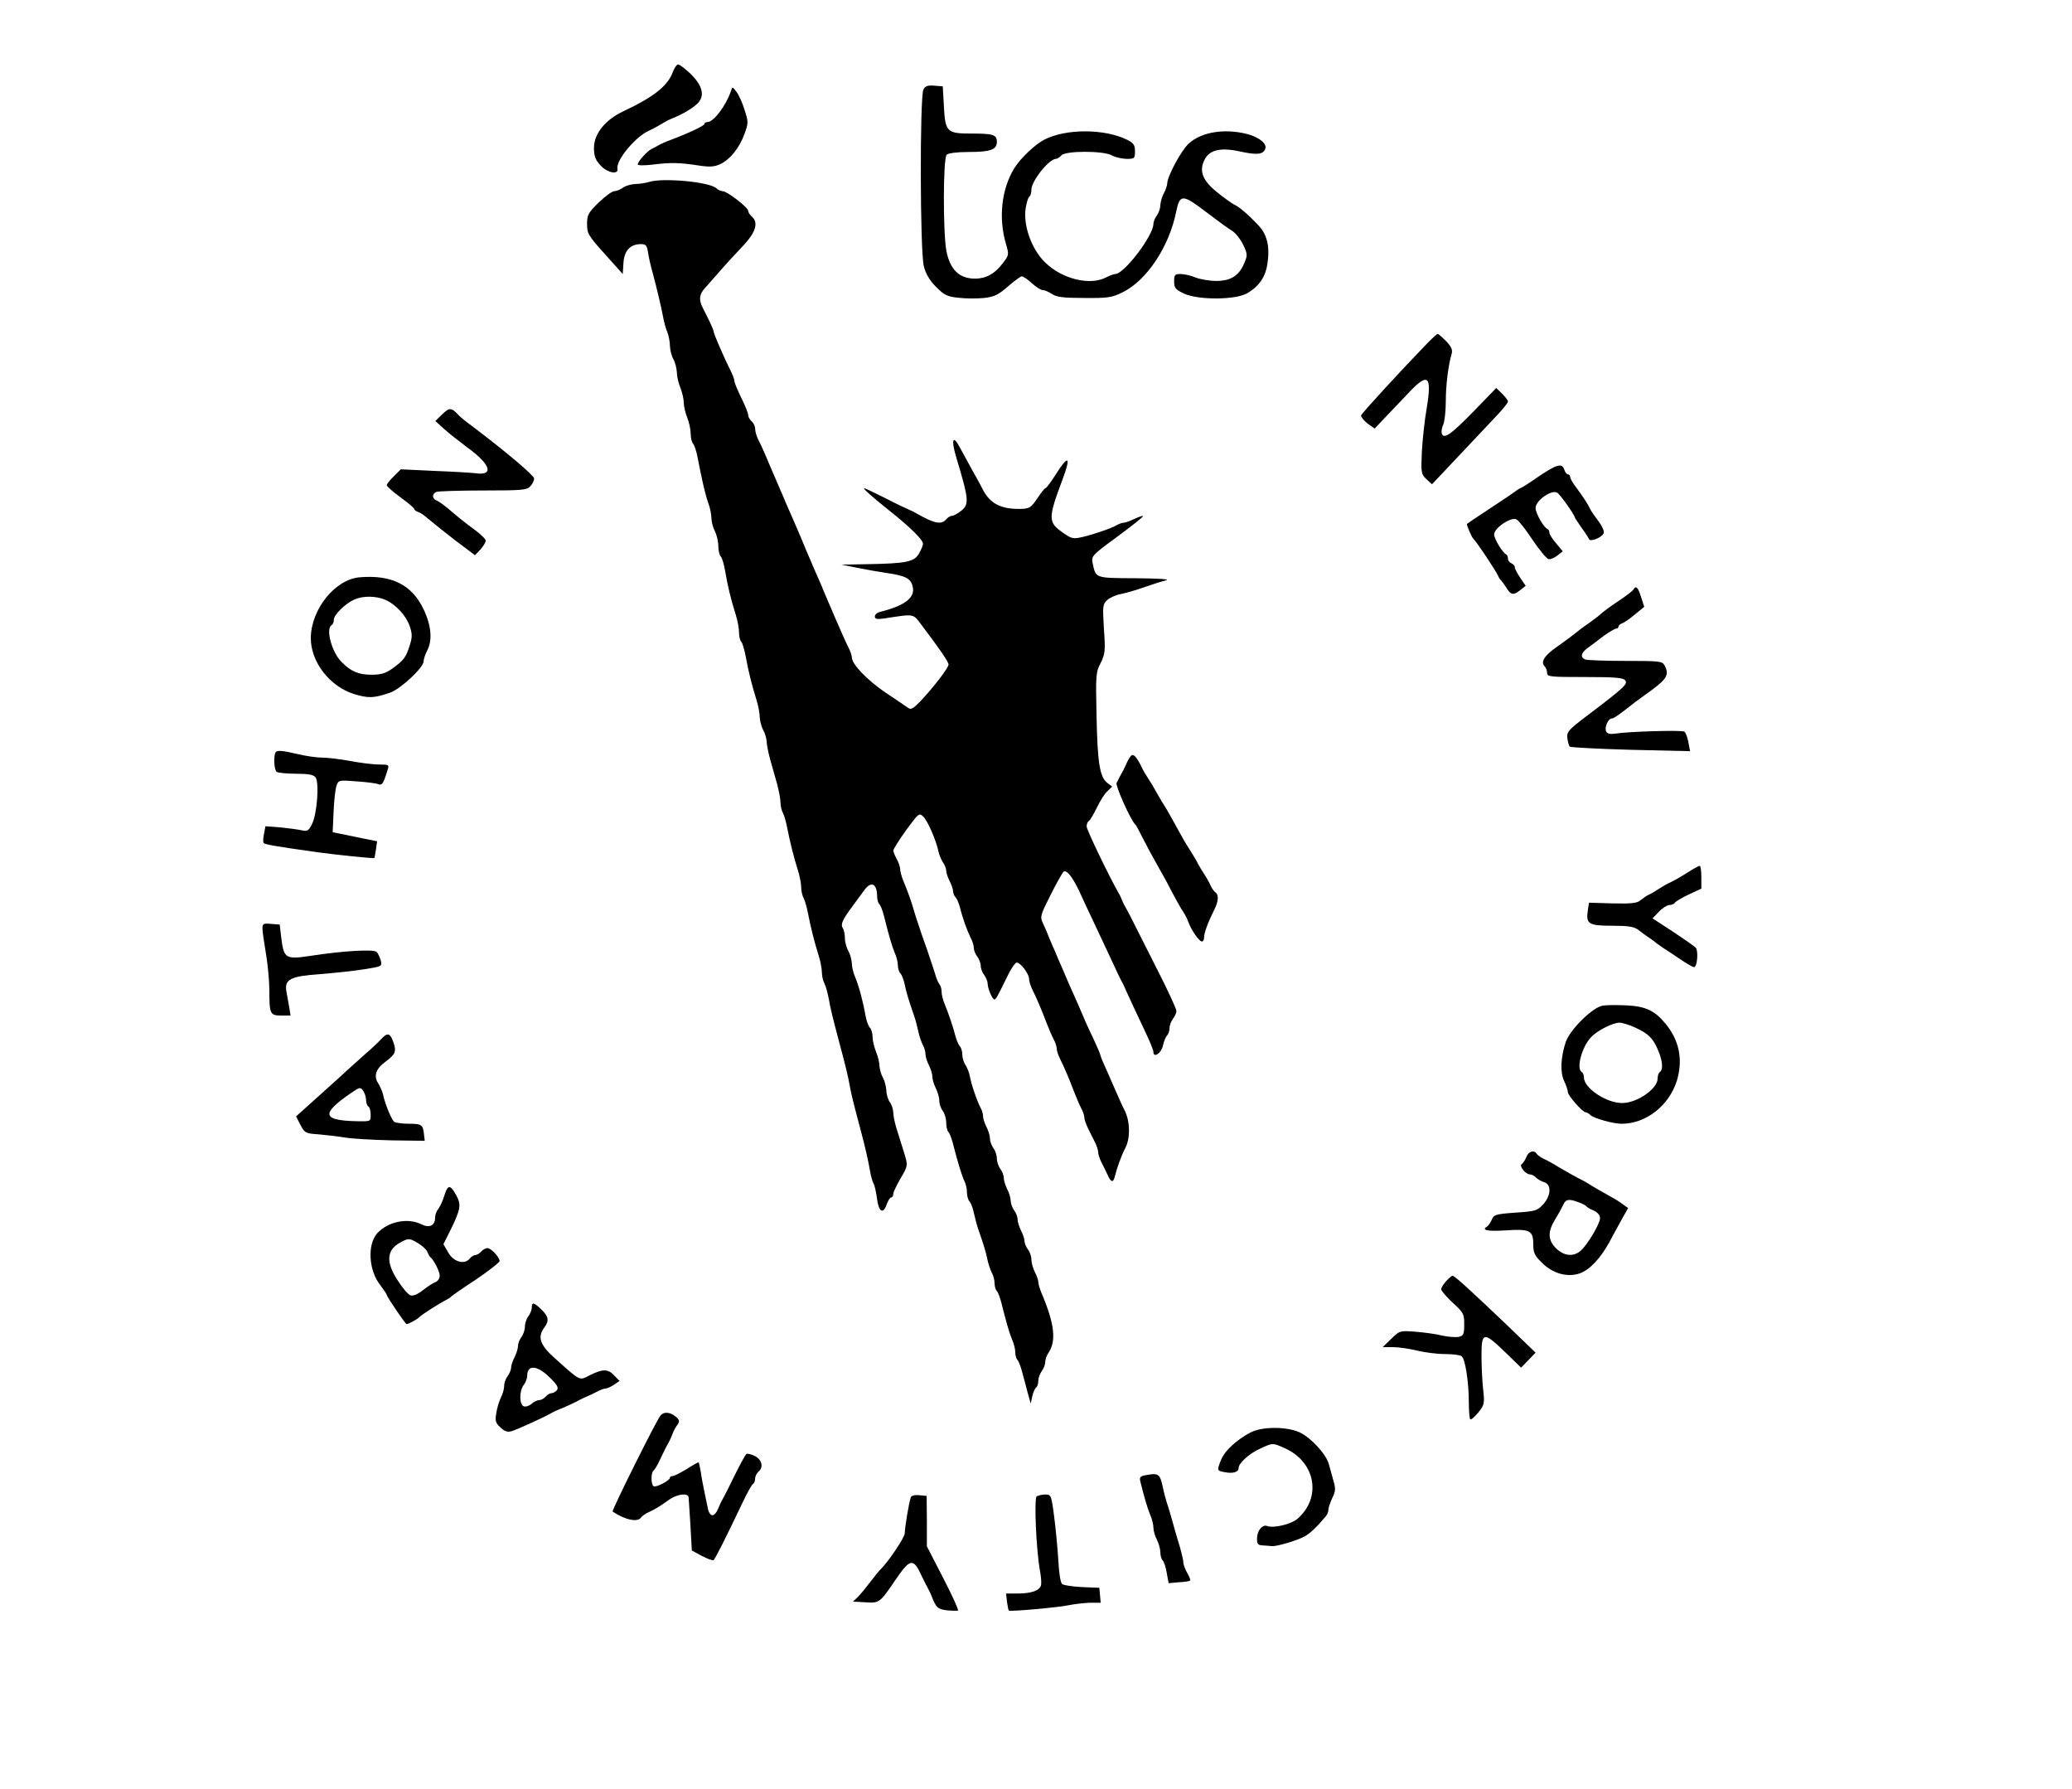 <?xml version="1.0" standalone="no"?>
<!DOCTYPE svg PUBLIC "-//W3C//DTD SVG 20010904//EN"
 "http://www.w3.org/TR/2001/REC-SVG-20010904/DTD/svg10.dtd">
<svg version="1.0" xmlns="http://www.w3.org/2000/svg"
 width="900pt" height="777pt" viewBox="0 0 900 777"
 preserveAspectRatio="xMidYMid meet">
<g transform="translate(0,777) scale(0.1,-0.1)"
fill="#000000" stroke="none">
<path d="M2922 7456 c-22 -59 -82 -107 -214 -169 -79 -37 -128 -98 -128 -159
0 -37 6 -52 30 -78 29 -31 78 -40 72 -12 -7 36 79 140 138 165 8 4 23 11 33
17 9 5 25 15 35 20 9 6 24 13 32 16 41 16 84 41 107 62 36 33 27 78 -27 131
-24 23 -48 41 -54 41 -7 0 -17 -15 -24 -34z"/>
<path d="M4011 7381 c-16 -30 -15 -707 2 -768 8 -32 25 -61 53 -89 35 -35 48
-42 97 -47 31 -4 81 -4 111 -1 45 5 63 14 104 50 28 24 55 44 60 44 6 0 26
-13 44 -30 18 -16 39 -30 48 -30 9 0 26 -8 40 -17 19 -13 48 -17 139 -17 104
-1 121 2 166 24 105 51 203 197 234 351 16 77 27 77 133 -4 46 -35 95 -71 111
-80 15 -10 36 -37 47 -60 19 -40 19 -46 5 -79 -23 -55 -58 -78 -122 -78 -29 0
-70 7 -90 15 -19 8 -48 15 -64 15 -26 0 -29 -3 -29 -32 0 -29 6 -35 43 -53 63
-29 228 -28 277 3 50 30 77 71 85 125 12 78 -1 130 -43 173 -43 45 -82 78
-102 86 -8 4 -41 27 -72 52 -64 51 -81 93 -56 142 21 43 69 55 155 36 73 -16
100 -13 109 12 8 22 -26 50 -79 64 -98 25 -198 9 -253 -41 -32 -28 -94 -143
-94 -174 -1 -10 -7 -29 -15 -43 -8 -14 -14 -37 -15 -51 0 -14 -7 -34 -15 -45
-8 -10 -15 -27 -15 -37 -1 -51 -127 -217 -166 -217 -6 0 -25 -7 -40 -15 -70
-36 -190 -7 -264 65 -59 57 -96 160 -85 235 4 25 11 48 16 51 5 3 9 16 9 30 0
38 76 133 106 134 6 0 17 7 24 15 17 21 184 21 220 0 14 -8 42 -14 63 -15 35
0 37 2 37 33 0 27 -6 35 -32 49 -99 50 -269 50 -363 1 -40 -21 -102 -80 -129
-123 -56 -91 -70 -217 -36 -331 13 -45 13 -47 -15 -83 -34 -45 -72 -66 -120
-66 -68 0 -108 39 -124 119 -15 76 -15 403 1 419 7 7 44 12 96 12 94 0 122 10
122 44 0 31 -16 36 -109 36 -108 0 -115 6 -121 117 l-5 88 -37 3 c-28 2 -39
-1 -47 -17z"/>
<path d="M3175 7375 c-21 -63 -75 -135 -102 -135 -7 0 -13 -3 -13 -8 0 -7 -59
-36 -140 -67 -25 -9 -52 -21 -60 -26 -8 -5 -22 -12 -30 -16 -18 -8 -60 -55
-60 -67 0 -5 27 -5 63 -1 81 10 118 9 197 -3 53 -8 71 -7 98 5 43 20 84 71
106 132 17 47 17 52 0 104 -9 30 -25 65 -35 78 -17 23 -18 23 -24 4z"/>
<path d="M2820 6980 c-14 -4 -41 -9 -60 -9 -19 -1 -44 -8 -54 -16 -11 -8 -28
-15 -37 -15 -10 0 -40 -22 -68 -49 -46 -45 -51 -54 -51 -94 0 -41 5 -50 78
-131 l77 -86 3 47 c3 54 29 82 74 83 24 0 28 -5 33 -37 3 -21 12 -60 20 -88
19 -71 36 -143 45 -190 4 -22 12 -53 19 -68 6 -16 11 -43 11 -60 1 -18 7 -43
15 -57 8 -14 14 -39 15 -56 0 -17 7 -48 15 -67 8 -20 15 -49 15 -65 0 -16 7
-46 15 -65 8 -20 15 -51 15 -70 0 -18 5 -38 10 -43 6 -6 15 -33 20 -60 20
-103 33 -160 46 -197 8 -20 14 -50 14 -66 0 -16 7 -42 15 -57 8 -16 15 -45 15
-65 0 -19 5 -40 11 -46 6 -6 14 -35 19 -64 10 -60 24 -120 46 -189 8 -25 14
-59 14 -76 0 -16 4 -34 9 -40 6 -5 14 -34 20 -64 11 -63 27 -126 47 -190 8
-25 14 -58 14 -75 1 -16 7 -41 15 -55 8 -14 14 -36 15 -49 0 -13 7 -48 15 -78
8 -29 22 -77 30 -106 8 -30 15 -66 15 -81 0 -15 5 -36 11 -47 6 -11 14 -41 19
-67 11 -57 27 -122 46 -182 8 -25 14 -58 14 -73 0 -16 5 -37 11 -48 6 -11 14
-41 19 -67 11 -57 27 -122 46 -182 8 -25 14 -58 14 -73 0 -16 5 -37 11 -48 6
-11 14 -41 19 -67 8 -45 15 -74 45 -187 28 -105 37 -141 45 -185 8 -43 13 -64
45 -185 23 -85 37 -148 44 -190 4 -23 11 -47 15 -54 5 -7 11 -36 15 -64 7 -59
27 -72 42 -28 6 17 15 31 20 31 5 0 9 7 9 15 0 8 14 37 30 65 35 59 35 57 14
124 -9 28 -22 71 -30 96 -8 25 -14 56 -14 70 -1 14 -7 34 -15 44 -8 11 -15 34
-15 50 -1 17 -7 42 -15 56 -8 14 -14 37 -15 51 0 15 -7 43 -15 62 -8 20 -15
49 -15 65 0 15 -5 33 -12 40 -6 6 -15 30 -19 54 -11 62 -29 128 -45 166 -8 18
-14 45 -14 60 -1 15 -7 38 -15 52 -8 14 -15 39 -15 55 0 17 -4 37 -9 44 -11
17 -2 37 43 97 17 23 40 54 50 68 30 42 56 29 56 -28 0 -12 4 -26 9 -32 6 -5
14 -27 20 -49 24 -96 35 -132 47 -162 8 -17 14 -42 14 -55 0 -13 5 -29 11 -35
6 -6 15 -29 19 -50 8 -36 12 -51 40 -133 7 -19 15 -51 19 -70 4 -19 13 -45 19
-57 7 -12 12 -30 12 -41 0 -11 7 -33 15 -48 8 -16 15 -39 15 -50 0 -12 7 -35
15 -50 8 -16 15 -40 15 -54 0 -14 7 -34 15 -44 8 -11 15 -34 15 -51 0 -17 4
-35 9 -40 6 -6 14 -28 20 -50 21 -83 40 -144 50 -164 6 -11 11 -33 11 -48 0
-16 5 -34 11 -40 6 -6 15 -29 19 -50 5 -21 13 -54 20 -73 28 -81 32 -97 39
-130 4 -19 13 -45 19 -57 7 -12 12 -32 12 -45 0 -13 4 -28 9 -33 6 -6 14 -28
20 -50 24 -96 35 -132 47 -162 8 -17 14 -42 14 -55 0 -13 4 -28 9 -33 6 -6 14
-28 20 -50 6 -22 17 -62 24 -90 l14 -50 7 32 c4 18 12 35 17 38 5 4 9 16 9 29
0 12 7 31 15 42 8 10 15 28 15 39 0 11 6 29 14 40 35 52 27 126 -31 262 -7 17
-13 38 -13 46 0 8 -7 28 -15 43 -8 16 -15 40 -15 54 0 14 -7 34 -15 44 -8 11
-15 27 -15 37 0 9 -7 30 -15 45 -8 16 -15 38 -15 49 0 11 -7 29 -15 39 -8 11
-15 30 -15 42 0 12 -7 35 -15 50 -8 16 -15 38 -15 49 0 11 -7 29 -15 39 -8 11
-15 31 -15 45 0 14 -7 35 -15 45 -8 11 -15 30 -15 42 0 12 -7 35 -15 50 -8 16
-15 37 -15 47 0 9 -4 25 -10 35 -14 25 -41 102 -47 137 -3 17 -12 39 -19 50
-8 11 -14 31 -14 45 0 14 -5 31 -11 37 -6 6 -14 26 -19 44 -10 39 -27 90 -46
137 -8 18 -14 43 -14 55 0 13 -4 27 -9 32 -5 6 -14 26 -19 45 -6 19 -16 51
-23 70 -6 19 -17 51 -24 70 -7 19 -18 51 -24 70 -7 19 -16 49 -21 65 -10 37
-29 89 -47 132 -7 17 -13 39 -13 50 -1 10 -7 29 -15 43 -8 14 -14 30 -15 36 0
6 25 46 56 89 55 75 57 76 75 58 19 -18 56 -104 66 -153 3 -14 12 -34 19 -45
8 -11 14 -27 14 -36 0 -9 7 -30 15 -45 8 -16 15 -36 15 -45 0 -8 5 -20 11 -26
6 -6 14 -26 19 -44 11 -46 30 -98 46 -131 8 -14 14 -34 14 -45 0 -10 7 -27 15
-37 8 -11 15 -29 15 -40 0 -12 7 -30 15 -40 8 -11 15 -28 15 -37 0 -21 20 -69
29 -69 7 0 12 9 56 99 16 34 35 61 41 61 17 0 54 -49 54 -71 0 -9 6 -30 14
-46 18 -36 40 -87 61 -143 10 -25 23 -57 31 -72 8 -14 14 -33 14 -41 0 -9 6
-28 14 -44 18 -36 40 -87 61 -143 10 -25 23 -57 31 -72 8 -14 14 -33 14 -41 0
-9 8 -30 17 -49 9 -18 22 -45 30 -60 7 -14 13 -33 13 -41 0 -9 6 -28 14 -44 8
-15 20 -40 27 -55 15 -34 25 -35 32 -5 8 34 28 89 45 122 22 41 21 114 -2 161
-11 21 -25 53 -32 69 -7 17 -27 60 -43 98 -17 37 -31 70 -31 74 0 4 -14 37
-31 73 -17 36 -35 74 -39 85 -9 22 -44 102 -68 155 -8 19 -22 51 -30 70 -9 19
-22 51 -30 70 -9 19 -21 49 -28 65 -6 17 -18 43 -25 58 -12 26 -9 35 35 122
26 52 52 97 56 100 14 8 38 -23 67 -83 14 -31 46 -100 71 -152 24 -52 58 -124
75 -160 16 -36 34 -72 38 -80 5 -8 12 -22 15 -30 6 -15 37 -81 93 -200 17 -36
31 -71 31 -78 0 -28 34 -6 41 26 4 19 12 39 18 45 6 6 11 20 11 32 0 12 7 30
15 41 8 10 15 26 15 34 0 8 -36 87 -81 175 -45 88 -92 183 -106 210 -14 28
-29 57 -34 65 -5 8 -12 22 -15 30 -3 8 -9 22 -14 30 -39 67 -140 276 -140 291
0 10 4 21 10 24 5 3 21 30 35 59 14 29 34 61 46 71 l20 19 -21 16 c-33 25 -43
87 -47 292 -4 176 -3 190 18 229 19 39 21 52 14 149 -6 98 -5 107 14 124 11
10 37 22 58 26 36 8 51 12 133 40 19 7 49 16 65 20 19 5 -31 8 -132 9 -178 1
-173 -1 -187 66 -6 30 -3 34 108 115 63 47 113 86 111 89 -2 2 -20 -4 -39 -13
-19 -9 -39 -16 -45 -16 -6 0 -19 -4 -29 -10 -24 -14 -99 -40 -150 -52 -40 -9
-47 -8 -84 18 -66 46 -67 61 -2 234 37 99 25 107 -30 20 -21 -33 -41 -60 -45
-60 -3 0 -17 -17 -31 -38 -32 -48 -38 -52 -85 -52 -82 0 -128 26 -159 90 -4 8
-22 42 -41 75 -18 33 -44 80 -57 104 -29 55 -37 31 -15 -43 56 -186 58 -206
21 -235 -15 -12 -32 -21 -39 -21 -7 0 -18 -7 -25 -15 -21 -25 -51 -19 -130 26
-8 5 -22 12 -30 15 -8 3 -55 25 -103 50 -48 24 -90 44 -93 44 -8 0 30 -34 106
-95 96 -76 150 -130 149 -147 0 -7 -8 -26 -18 -43 -21 -35 -54 -42 -226 -45
l-110 -2 70 -14 c39 -8 97 -18 131 -23 76 -11 100 -23 108 -57 13 -49 -33 -84
-141 -111 -13 -3 -23 -12 -23 -20 0 -11 9 -13 38 -9 139 21 126 23 167 -31 78
-103 115 -157 115 -169 0 -14 -66 -100 -122 -159 -29 -30 -41 -38 -52 -30 -8
6 -54 37 -102 69 -80 55 -144 122 -144 152 0 7 -6 25 -14 41 -13 26 -24 50
-62 138 -8 19 -21 50 -30 70 -8 19 -21 49 -28 67 -8 18 -22 51 -32 73 -9 22
-23 54 -30 70 -13 33 -33 79 -58 137 -9 21 -23 53 -32 73 -8 19 -21 50 -30 70
-8 19 -22 52 -31 72 -9 21 -23 54 -31 73 -8 19 -21 47 -29 62 -7 14 -13 35
-13 46 0 11 -7 25 -15 32 -8 7 -15 19 -15 27 0 8 -13 41 -30 75 -16 33 -30 66
-30 73 0 7 -7 26 -15 42 -26 51 -75 163 -75 172 0 5 -8 24 -17 43 -9 18 -22
45 -30 60 -19 37 -16 60 10 88 12 14 42 48 66 75 24 28 68 75 98 107 56 59 69
102 38 128 -8 7 -15 18 -15 24 0 15 -92 86 -112 86 -8 0 -20 6 -26 12 -28 28
-233 47 -292 28z"/>
<path d="M6207 6287 c-121 -125 -292 -311 -295 -321 -1 -6 11 -22 28 -35 l31
-22 55 58 c30 32 76 79 101 106 77 80 93 62 70 -76 -9 -51 -18 -135 -21 -189
-4 -91 -3 -97 20 -119 l24 -22 102 108 c57 60 131 139 165 175 35 36 63 70 63
76 0 6 -12 21 -26 35 l-25 24 -92 -95 c-103 -106 -134 -128 -144 -104 -3 8 -1
26 6 40 6 14 11 60 11 102 0 71 11 157 26 208 4 16 -3 30 -25 53 -17 17 -33
31 -36 31 -3 0 -20 -15 -38 -33z"/>
<path d="M1921 5971 l-30 -29 37 -34 c20 -18 67 -55 103 -82 101 -73 116 -123
34 -111 -16 2 -96 7 -177 10 l-147 7 -30 -30 c-17 -16 -31 -34 -31 -39 0 -5
27 -29 60 -53 33 -24 60 -47 60 -51 0 -4 8 -10 18 -13 9 -3 28 -16 42 -29 14
-12 65 -53 114 -91 l89 -67 24 25 c12 14 23 31 23 38 0 7 -24 30 -53 51 -28
20 -72 55 -97 77 -25 22 -53 42 -62 46 -22 7 -23 30 -2 38 9 3 100 6 203 6
169 0 190 2 204 18 10 10 17 25 17 34 0 13 -123 117 -270 228 -25 18 -49 38
-55 44 -34 37 -42 38 -74 7z"/>
<path d="M6682 5700 c-40 -28 -75 -50 -78 -50 -2 0 -10 -5 -17 -10 -7 -6 -57
-40 -112 -76 -55 -36 -101 -67 -103 -69 -3 -3 20 -58 28 -65 14 -13 96 -136
107 -160 3 -8 9 -17 13 -20 3 -3 13 -17 23 -32 20 -33 31 -34 61 -10 l23 18
-23 34 c-13 19 -24 40 -24 46 0 7 -7 14 -15 18 -8 3 -15 12 -15 20 0 8 -3 16
-7 18 -16 7 -53 68 -53 87 0 29 76 79 98 65 10 -6 41 -46 70 -90 29 -43 60
-80 68 -82 8 -2 25 5 38 15 l24 19 -29 35 c-16 18 -29 39 -29 46 0 6 -3 13 -7
15 -18 7 -53 69 -53 92 0 34 74 84 96 65 15 -12 74 -96 74 -105 0 -2 13 -22
29 -45 17 -22 31 -45 33 -50 5 -14 57 7 64 26 3 8 -7 31 -23 52 -16 21 -33 45
-36 53 -10 21 -28 49 -59 91 -16 20 -28 42 -28 48 0 6 -4 11 -9 11 -5 0 -13 9
-16 20 -10 31 -33 24 -113 -30z"/>
<path d="M1561 5263 c-106 -10 -209 -138 -211 -262 -1 -105 82 -212 188 -245
63 -19 86 -18 156 6 45 15 146 109 146 136 0 9 7 30 15 46 24 45 19 108 -15
180 -51 107 -139 151 -279 139z m111 -97 c47 -20 92 -69 108 -116 11 -33 11
-47 0 -82 -17 -53 -25 -64 -74 -100 -31 -22 -50 -28 -93 -28 -55 0 -89 14
-130 56 -42 42 -69 143 -43 159 6 3 10 14 10 24 0 21 50 70 88 87 37 17 93 17
134 0z"/>
<path d="M7095 5210 c-3 -6 -32 -28 -65 -50 -32 -21 -64 -45 -72 -52 -7 -7
-29 -24 -48 -38 -19 -13 -39 -28 -45 -32 -31 -25 -60 -47 -104 -78 -53 -37
-70 -65 -52 -83 6 -6 11 -19 11 -29 0 -17 13 -18 164 -18 129 0 166 -3 175
-14 13 -16 -3 -31 -164 -153 -82 -62 -90 -71 -87 -98 2 -17 7 -33 10 -37 4 -4
123 -10 265 -14 l258 -6 -7 38 c-4 22 -12 43 -18 47 -11 7 -240 1 -302 -9 -23
-3 -33 0 -38 11 -7 19 10 55 25 55 9 0 33 17 104 73 6 4 38 28 73 53 63 47 73
66 52 105 -10 18 -23 19 -170 19 -87 0 -165 3 -174 6 -23 9 -19 29 10 50 14
10 46 34 69 52 24 17 49 32 54 32 6 0 11 4 11 9 0 5 8 12 18 15 9 4 34 21 55
39 l39 32 -14 43 c-13 42 -22 51 -33 32z"/>
<path d="M1197 4503 c-10 -20 -6 -77 5 -85 7 -4 45 -8 84 -8 52 0 75 -4 84
-15 18 -21 7 -162 -15 -204 -14 -28 -20 -32 -43 -27 -15 4 -57 9 -93 13 l-66
5 -6 -32 c-4 -18 -5 -35 -2 -40 4 -7 43 -14 235 -41 79 -11 244 -28 246 -25 1
0 4 17 7 37 l5 36 -61 12 c-34 7 -78 16 -97 20 l-35 7 4 89 c2 50 8 101 13
114 8 23 11 24 86 18 42 -3 85 -8 94 -12 18 -7 23 1 42 63 7 21 4 22 -37 22
-25 0 -81 7 -124 15 -43 8 -98 15 -123 15 -25 0 -72 7 -105 15 -68 16 -92 18
-98 8z"/>
<path d="M4912 4487 c-6 -7 -16 -24 -21 -37 -6 -14 -16 -34 -23 -45 -6 -11
-14 -27 -18 -35 -6 -12 63 -165 81 -180 4 -3 18 -30 33 -60 15 -30 43 -82 62
-115 19 -33 46 -82 60 -110 14 -27 34 -63 44 -80 11 -16 22 -36 25 -42 3 -7 7
-19 10 -25 12 -30 42 -72 53 -76 7 -2 12 5 12 17 0 20 17 66 46 124 17 34 18
63 3 72 -5 4 -15 17 -20 28 -5 12 -18 36 -29 52 -11 17 -23 37 -27 45 -3 8
-18 33 -32 55 -27 42 -30 48 -75 130 -15 28 -36 64 -47 80 -10 17 -23 39 -29
50 -6 11 -19 34 -30 50 -11 17 -23 37 -27 45 -24 52 -40 70 -51 57z"/>
<path d="M7327 3979 c-27 -17 -59 -35 -70 -40 -12 -5 -35 -18 -52 -29 -16 -11
-37 -23 -45 -26 -8 -4 -23 -14 -34 -23 -14 -13 -39 -16 -121 -14 l-103 3 -5
-33 c-9 -59 3 -67 104 -67 71 0 96 -4 114 -17 12 -10 33 -25 45 -33 12 -8 28
-19 34 -25 7 -5 19 -14 28 -20 9 -5 41 -27 71 -47 31 -21 60 -38 65 -38 14 0
20 69 8 84 -6 7 -51 38 -99 70 l-89 58 28 29 c15 16 36 29 45 29 10 0 21 4 24
10 3 5 31 22 61 36 l54 25 0 50 c0 27 -3 49 -7 49 -5 0 -30 -14 -56 -31z"/>
<path d="M1140 3738 c0 -13 7 -61 15 -108 8 -47 15 -120 15 -162 0 -101 3
-108 52 -108 l40 0 -6 38 c-4 20 -9 51 -12 67 -9 52 17 66 148 75 62 5 148 14
190 21 76 12 78 12 72 38 -4 14 -12 31 -18 37 -13 13 -146 5 -289 -17 -106
-16 -114 -11 -125 76 l-7 60 -37 3 c-34 3 -38 1 -38 -20z"/>
<path d="M6962 3403 c-43 -6 -142 -103 -161 -158 -22 -66 -25 -132 -7 -169 9
-19 16 -40 16 -48 0 -15 64 -88 77 -88 5 0 14 -5 21 -12 14 -14 95 -37 134
-38 106 -1 208 78 242 188 27 91 10 175 -50 247 -46 56 -86 75 -167 79 -40 2
-87 2 -105 -1z m138 -94 c59 -27 79 -46 101 -97 21 -48 24 -87 9 -97 -5 -3
-10 -16 -10 -29 0 -44 -89 -106 -154 -106 -69 0 -166 65 -166 111 0 10 -4 21
-10 24 -24 15 1 109 41 151 27 29 94 63 124 63 11 0 40 -9 65 -20z"/>
<path d="M1655 3257 c-11 -12 -40 -40 -66 -62 -25 -22 -86 -77 -135 -122 -50
-45 -108 -97 -129 -116 l-39 -35 19 -37 c19 -36 23 -37 80 -41 33 -3 85 -9
115 -14 30 -5 120 -10 200 -12 l145 -2 -3 24 c-4 46 -10 50 -64 50 -29 0 -58
4 -65 8 -11 7 -40 75 -50 122 -4 14 -13 35 -21 47 -20 31 -9 63 33 93 43 32
48 44 33 86 -14 39 -25 41 -53 11z m-65 -263 c0 -13 5 -26 10 -29 6 -3 10 -19
10 -36 0 -29 0 -29 -57 -28 -154 3 -161 31 -29 122 38 26 41 27 53 11 7 -10
13 -28 13 -40z"/>
<path d="M6630 2746 c-5 -13 -14 -27 -20 -31 -13 -8 16 -45 36 -45 7 0 19 -6
26 -14 8 -7 24 -17 36 -20 32 -11 29 -58 -5 -96 -26 -28 -34 -30 -121 -36 -85
-6 -94 -9 -102 -30 -5 -12 -14 -25 -19 -29 -29 -17 -3 -23 79 -18 106 7 120 0
120 -62 0 -34 6 -48 36 -77 47 -48 110 -66 165 -48 43 15 90 64 129 135 11 22
35 64 51 94 l31 55 -24 17 c-12 10 -41 27 -63 39 -22 12 -53 30 -70 40 -16 11
-43 26 -60 34 -16 8 -52 29 -80 45 -27 17 -60 35 -72 40 -11 5 -24 15 -28 20
-11 19 -35 12 -45 -13z m227 -197 c15 -5 30 -13 33 -17 3 -4 17 -13 33 -19 16
-8 27 -20 27 -33 0 -24 -56 -118 -85 -142 -31 -27 -72 -22 -106 11 -36 36 -37
72 -4 126 14 22 29 50 35 63 11 25 25 27 67 11z"/>
<path d="M1930 2578 c-7 -24 -20 -50 -27 -59 -7 -8 -13 -25 -13 -36 0 -36 -25
-47 -61 -29 -59 29 -144 11 -191 -40 -43 -49 -37 -161 14 -225 15 -20 28 -39
28 -42 0 -8 81 -127 86 -127 8 0 48 22 54 29 8 10 91 63 120 77 8 4 17 10 20
14 3 3 51 37 108 74 56 38 102 74 102 80 -1 18 -37 56 -53 56 -8 0 -20 -7 -27
-15 -7 -8 -18 -15 -25 -15 -7 0 -18 -7 -25 -16 -23 -27 -70 -14 -93 27 l-21
36 32 64 c43 88 46 108 24 148 -26 48 -37 48 -52 -1z m-112 -208 c18 -11 36
-28 39 -38 4 -9 9 -19 13 -22 16 -14 40 -62 40 -80 0 -11 -8 -23 -17 -27 -10
-3 -35 -19 -55 -35 -24 -19 -44 -27 -55 -23 -10 3 -35 32 -55 64 -53 80 -49
133 10 165 36 20 41 20 80 -4z"/>
<path d="M6282 2207 c-12 -13 -22 -29 -22 -36 0 -6 23 -33 50 -58 47 -43 50
-49 50 -94 0 -42 -3 -49 -22 -54 -13 -3 -45 -1 -73 5 -27 7 -80 14 -118 17
-66 5 -67 5 -104 -31 l-37 -36 44 0 c25 0 72 -7 105 -15 33 -8 87 -15 120 -15
33 0 66 -4 73 -9 16 -9 32 -111 32 -202 0 -36 3 -69 6 -72 4 -4 19 10 35 29
27 34 28 39 21 102 -4 37 -7 103 -7 147 0 102 10 103 103 13 l69 -67 32 33 31
32 -137 132 c-157 149 -215 202 -224 202 -3 0 -15 -10 -27 -23z"/>
<path d="M2310 2092 c0 -10 -7 -27 -15 -38 -8 -10 -15 -31 -15 -45 0 -14 -7
-34 -15 -45 -8 -10 -15 -28 -15 -39 0 -11 -7 -33 -15 -49 -8 -15 -15 -36 -15
-45 0 -10 -7 -26 -15 -37 -8 -10 -15 -29 -15 -42 0 -13 -6 -35 -14 -50 -7 -15
-17 -45 -20 -67 -6 -35 -4 -44 18 -64 18 -17 31 -21 48 -16 22 6 138 59 168
76 8 5 22 12 30 15 29 11 85 37 100 46 8 4 22 11 30 14 8 3 27 12 42 20 14 8
31 14 37 14 7 0 23 7 37 16 l25 17 -22 23 c-28 30 -50 30 -105 3 -49 -25 -39
-30 -152 71 -67 59 -79 94 -47 136 21 28 18 47 -13 77 -33 32 -42 34 -42 9z
m78 -304 c33 -32 39 -44 31 -55 -6 -7 -17 -13 -24 -13 -7 0 -18 -7 -25 -15 -7
-8 -19 -15 -28 -15 -8 0 -23 -7 -33 -16 -10 -9 -25 -14 -34 -11 -20 8 -20 67
0 93 8 10 15 28 15 40 0 49 44 46 98 -8z"/>
<path d="M2869 1623 c-18 -21 -213 -413 -208 -417 55 -37 110 -48 124 -25 4 5
17 15 28 20 29 13 56 29 94 57 34 24 82 30 84 10 1 -7 4 -62 8 -122 l6 -109
44 -24 c24 -12 47 -21 50 -18 7 4 52 94 125 247 20 43 41 80 46 83 6 4 10 14
10 24 0 10 7 24 15 31 23 19 14 53 -18 68 -15 7 -31 11 -35 8 -4 -3 -27 -44
-51 -93 -23 -48 -47 -95 -52 -103 -5 -8 -14 -27 -20 -42 -6 -16 -17 -28 -25
-28 -7 0 -16 12 -19 28 -3 15 -10 47 -15 72 -5 25 -13 64 -16 88 -4 23 -8 42
-10 42 -2 0 -26 -13 -52 -30 -27 -16 -54 -30 -61 -30 -6 0 -11 -3 -11 -7 0
-12 -61 -44 -71 -37 -12 7 -12 61 0 68 5 4 19 27 31 54 12 26 26 54 31 62 5 8
11 21 14 28 3 6 7 18 10 25 3 6 10 20 17 29 10 14 10 20 -2 32 -26 24 -55 28
-71 9z"/>
<path d="M5431 1549 c-59 -31 -111 -79 -126 -116 -20 -48 -20 -50 15 -56 35
-7 60 0 60 18 0 21 46 63 93 84 56 26 54 26 108 2 134 -60 161 -215 54 -307
-27 -23 -102 -41 -130 -31 -21 9 -45 -20 -45 -54 0 -24 4 -29 25 -30 14 -1 31
-2 38 -3 19 -3 108 23 142 41 26 14 58 45 95 90 6 7 10 19 10 27 0 9 8 31 17
51 15 31 15 41 4 78 -6 23 -15 54 -19 69 -11 42 -76 113 -125 137 -56 27 -166
27 -216 0z"/>
<path d="M4971 1363 c-18 -4 -22 -9 -18 -26 20 -79 31 -116 43 -145 8 -18 14
-43 14 -56 0 -13 7 -37 15 -52 8 -16 15 -40 15 -54 0 -15 5 -31 10 -36 6 -6
14 -30 18 -55 l8 -44 44 4 c25 1 47 5 49 7 3 3 -3 18 -12 33 -9 16 -17 37 -17
46 0 10 -7 38 -14 64 -8 25 -22 73 -31 106 -9 33 -21 74 -27 90 -5 17 -13 46
-17 66 -13 60 -18 64 -80 52z"/>
<path d="M3956 1267 c-9 -27 -26 -132 -26 -155 0 -19 -76 -131 -110 -162 -3
-3 -21 -25 -40 -50 -19 -25 -43 -54 -54 -65 l-21 -20 54 -3 c61 -4 63 -2 129
95 66 97 79 99 116 18 11 -22 23 -47 28 -55 4 -8 11 -22 14 -30 20 -52 27 -58
68 -63 22 -2 44 -2 47 -1 4 2 -25 66 -64 141 l-71 138 0 110 -1 109 -33 3
c-19 2 -34 -2 -36 -10z"/>
<path d="M4503 1272 c-12 -8 -2 -233 14 -322 5 -25 7 -53 5 -63 -5 -24 -42
-37 -103 -37 l-49 0 4 -36 c3 -20 6 -37 8 -38 8 -5 218 14 258 23 25 5 67 10
93 11 l48 0 -3 33 -3 32 -75 3 c-41 2 -80 8 -86 13 -8 6 -14 47 -17 102 -3 51
-11 136 -18 190 -12 94 -14 97 -38 97 -14 0 -31 -4 -38 -8z"/>
</g>
</svg>
